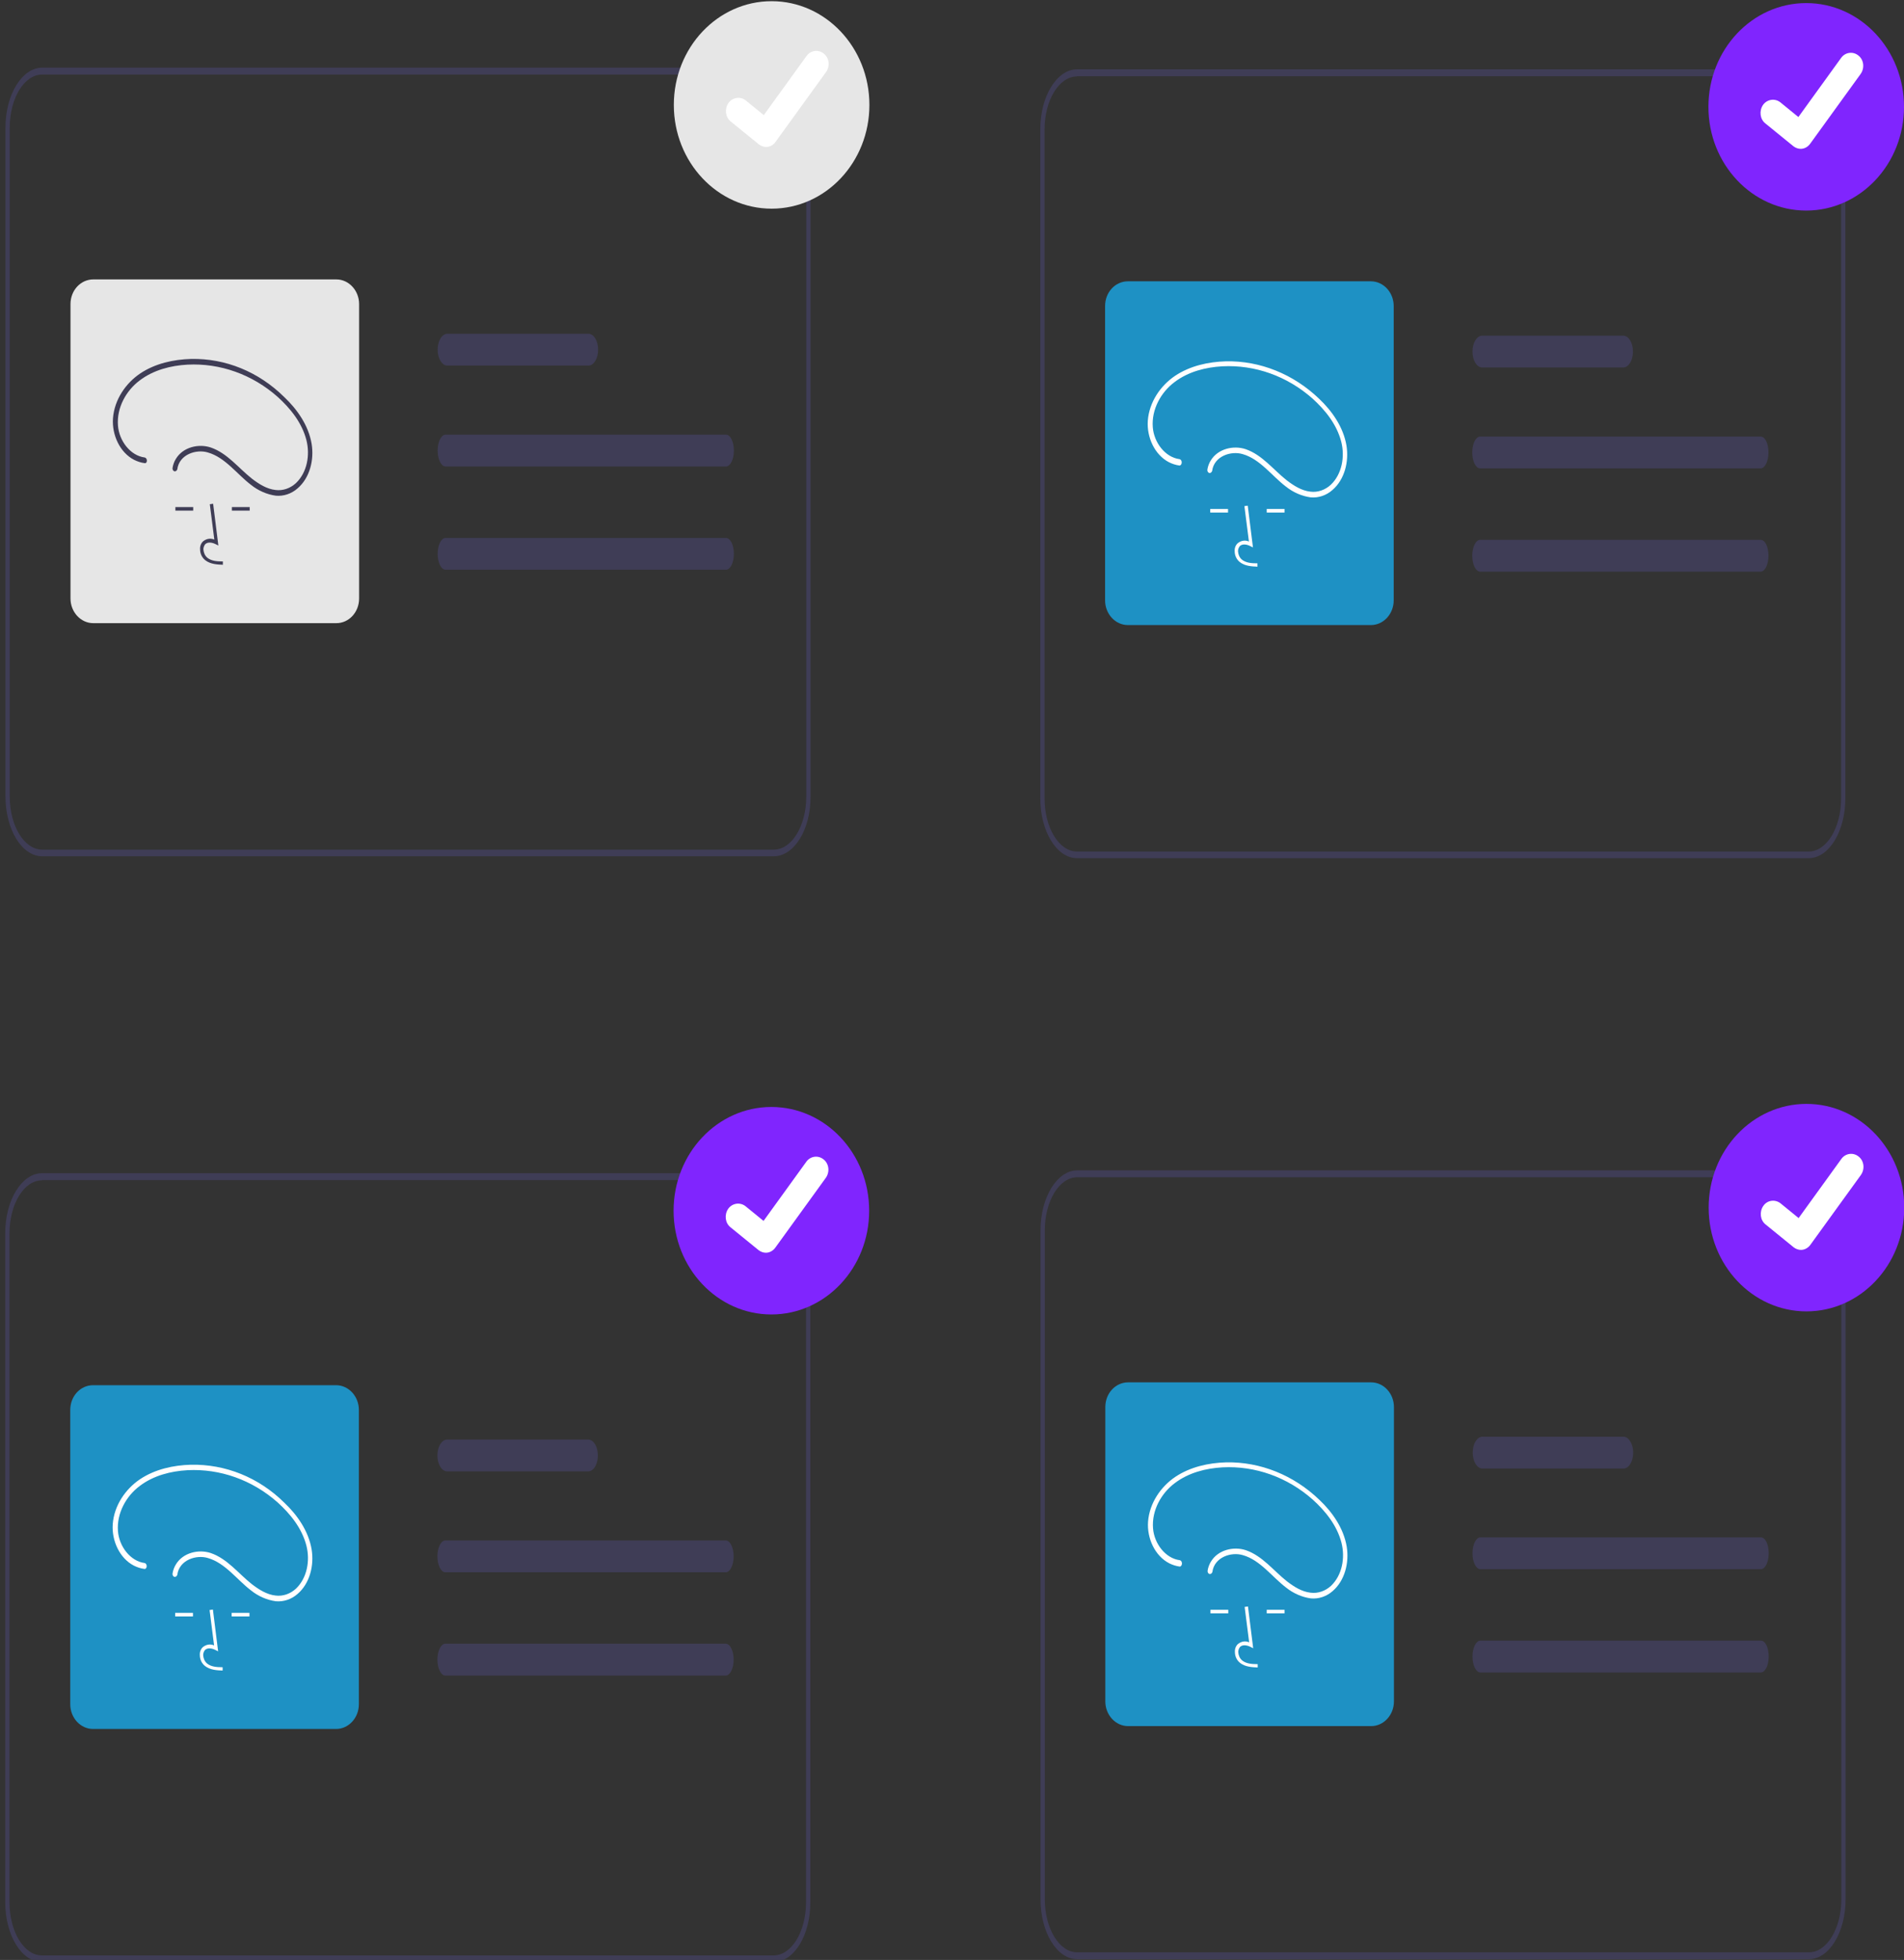 <?xml version="1.0" encoding="utf-8"?>
<!-- Generator: Adobe Illustrator 22.0.0, SVG Export Plug-In . SVG Version: 6.00 Build 0)  -->
<svg version="1.1" id="a335945a-1107-4320-8aa0-2afe397d1c78"
	 xmlns="http://www.w3.org/2000/svg" xmlns:xlink="http://www.w3.org/1999/xlink" x="0px" y="0px" viewBox="0 0 802.2 825.6"
	 style="enable-background:new 0 0 802.2 825.6;" xml:space="preserve">
<rect x="0" y="0" width="802.2" height="825.6" fill="#333333" stroke="none"/>
<style type="text/css">
	.st0{fill:#3F3D56;}
	.st1{fill:#1E91C4;}
	.st2{fill:#8025FE;}
	.st3{fill:#FFFFFF;}
	.st4{fill:#E6E6E6;}
</style>
<title>Playful cat</title>
<g>
	<path class="st0" d="M762,361.5H453.8c-8.6,0-15.5-11.3-15.5-25.3V54.5c0-14,7-25.3,15.5-25.3H762c8.6,0,15.5,11.3,15.5,25.3v281.7
		C777.5,350.2,770.6,361.5,762,361.5z M453.8,32.2c-7.6,0-13.7,10-13.7,22.4v281.7c0,12.4,6.1,22.4,13.7,22.4H762
		c7.6,0,13.7-10,13.7-22.4V54.5c0-12.4-6.1-22.4-13.7-22.4H453.8z"/>
	<path class="st0" d="M683.9,141.4h-59.4c-2.3,0-4.1,3-4.1,6.7s1.8,6.7,4.1,6.7h59.4c2.3,0,4.1-3,4.1-6.7S686.2,141.4,683.9,141.4
		L683.9,141.4z"/>
	<path class="st0" d="M741.8,183.9H623.6c-1.8,0-3.3,3-3.3,6.7s1.5,6.7,3.3,6.7h118.2c1.8,0,3.3-3,3.3-6.7S743.7,183.9,741.8,183.9z
		"/>
	<path class="st0" d="M741.8,227.4H623.6c-1.8,0-3.3,3-3.3,6.7s1.5,6.7,3.3,6.7h118.2c1.8,0,3.3-3,3.3-6.7S743.7,227.4,741.8,227.4z
		"/>
	<path class="st1" d="M577.6,263.3H475.2c-5.3,0-9.6-4.7-9.6-10.4v-124c0-5.8,4.3-10.4,9.6-10.4h102.4c5.3,0,9.6,4.7,9.6,10.4v124
		C587.2,258.6,582.9,263.3,577.6,263.3z"/>
	<ellipse class="st2" cx="761" cy="45" rx="41.2" ry="43.7"/>
	<path class="st3" d="M758.7,62.7c-1.1,0-2.2-0.4-3.1-1.1l0,0L743.8,52c-2.3-1.8-2.7-5.3-1-7.8c1.7-2.4,5-2.9,7.3-1.1l0,0l7.6,6.2
		l18-24.9c1.7-2.4,5-2.9,7.3-1l0,0l-0.1,0.1l0.1-0.1c2.3,1.8,2.7,5.3,0.9,7.8l-21.2,29.3C761.8,61.8,760.3,62.7,758.7,62.7z"/>
	<path class="st3" d="M529.8,238.7c-2.3-0.1-5.2-0.2-7.4-1.9c-1.4-1.1-2.2-2.8-2.2-4.6c-0.1-1.3,0.4-2.6,1.3-3.4
		c1.4-1.1,3.1-1.4,4.7-0.7l-1.9-14.9l1.4-0.2l2.2,17.6l-1.2-0.6c-1.4-0.7-3.2-1-4.3,0c-0.5,0.6-0.8,1.4-0.8,2.2
		c0.1,1.4,0.6,2.6,1.6,3.5c1.7,1.4,4,1.6,6.6,1.6L529.8,238.7z"/>
	<rect x="509.9" y="214.4" class="st3" width="7.5" height="1.5"/>
	<rect x="533.7" y="214.4" class="st3" width="7.5" height="1.5"/>
	<path class="st3" d="M496.9,193.4c-6-0.8-10.7-7-11.2-13.4c-0.6-7.6,3.5-14.8,9.1-19c5.9-4.5,13.2-6.3,20.2-6.7
		c13.7-0.7,27.3,4.1,38,13.6c5.3,4.8,10.2,10.8,12.1,18.2c1.6,6.3,0.3,13.6-4.4,18.1c-2.4,2.2-5.5,3.3-8.6,2.9
		c-3.7-0.4-7-2.5-10-4.8c-5.7-4.5-10.3-10.7-17.3-13.1c-5.1-1.7-11.7-0.2-14.7,4.8c-0.7,1.1-1.2,2.5-1.4,3.8
		c-0.1,0.6,0.2,1.2,0.7,1.4s1.1-0.2,1.3-0.8c0.8-6.3,8-8.6,12.9-7.1c7.3,2.1,12.2,9.1,18.1,13.6c3.1,2.5,6.8,4.1,10.5,4.6
		c3.3,0.3,6.6-0.8,9.2-3.1c5.1-4.4,7-11.9,5.9-18.7c-1.3-7.8-6.1-14.6-11.5-19.7c-10.8-10.4-24.9-16.1-39.3-15.8
		c-7.4,0.2-15.1,1.9-21.4,6.1c-6.1,4.1-10.9,11-11.5,18.9c-0.5,7,2.9,14.4,8.9,17.5c1.4,0.7,2.9,1.2,4.5,1.4
		C498.2,195.9,498.2,193.6,496.9,193.4L496.9,193.4z"/>
	<g>
		<path class="st0" d="M762.1,825.3H453.9c-8.6,0-15.5-11.3-15.5-25.3V518.3c0-14,7-25.3,15.5-25.3h308.2c8.6,0,15.5,11.3,15.5,25.3
			v281.7C777.6,813.9,770.7,825.3,762.1,825.3z M453.9,495.9c-7.6,0-13.7,10-13.7,22.4v281.7c0,12.4,6.1,22.4,13.7,22.4h308.2
			c7.6,0,13.7-10,13.7-22.4V518.3c0-12.4-6.1-22.4-13.7-22.4H453.9z"/>
		<path class="st0" d="M684,605.2h-59.4c-2.3,0-4.1,3-4.1,6.7s1.8,6.7,4.1,6.7H684c2.3,0,4.1-3,4.1-6.7S686.2,605.2,684,605.2
			L684,605.2z"/>
		<path class="st0" d="M741.9,647.6H623.7c-1.8,0-3.3,3-3.3,6.7c0,3.7,1.5,6.7,3.3,6.7h118.2c1.8,0,3.3-3,3.3-6.7
			C745.2,650.6,743.8,647.6,741.9,647.6z"/>
		<path class="st0" d="M741.9,691.1H623.7c-1.8,0-3.3,3-3.3,6.7s1.5,6.7,3.3,6.7h118.2c1.8,0,3.3-3,3.3-6.7S743.8,691.1,741.9,691.1
			z"/>
		<path class="st1" d="M577.7,727.1H475.3c-5.3,0-9.6-4.7-9.6-10.4v-124c0-5.8,4.3-10.4,9.6-10.4h102.4c5.3,0,9.6,4.7,9.6,10.4v124
			C587.3,722.4,583,727.1,577.7,727.1z"/>
		<ellipse class="st2" cx="761.1" cy="508.7" rx="41.2" ry="43.7"/>
		<path class="st3" d="M758.8,526.5c-1.1,0-2.2-0.4-3.1-1.1l0,0l-11.8-9.6c-2.3-1.8-2.7-5.3-1-7.8s5-2.9,7.3-1.1l0,0l7.6,6.2
			l18-24.9c1.7-2.4,5-2.9,7.3-1l0,0l-0.1,0.1l0.1-0.1c2.3,1.8,2.7,5.3,0.9,7.8l-21.2,29.3C761.9,525.6,760.4,526.5,758.8,526.5z"/>
		<path class="st3" d="M529.9,702.4c-2.3-0.1-5.2-0.2-7.4-1.9c-1.4-1.1-2.2-2.8-2.2-4.6c-0.1-1.3,0.4-2.6,1.3-3.4
			c1.4-1.1,3.1-1.4,4.7-0.7l-1.9-14.9l1.4-0.2l2.2,17.6l-1.2-0.6c-1.4-0.7-3.2-1-4.3,0c-0.5,0.6-0.8,1.4-0.8,2.2
			c0.1,1.4,0.6,2.6,1.6,3.5c1.7,1.4,4,1.6,6.6,1.6L529.9,702.4z"/>
		<rect x="510" y="678.1" class="st3" width="7.5" height="1.5"/>
		<rect x="533.7" y="678.1" class="st3" width="7.5" height="1.5"/>
		<path class="st3" d="M497,657.2c-6-0.8-10.7-7-11.2-13.4c-0.6-7.6,3.5-14.8,9.1-19c5.9-4.5,13.2-6.3,20.2-6.7
			c13.7-0.7,27.3,4.1,38,13.6c5.3,4.8,10.2,10.8,12.1,18.2c1.6,6.3,0.3,13.6-4.4,18.1c-2.4,2.2-5.5,3.3-8.6,2.9
			c-3.7-0.4-7-2.5-10-4.8c-5.7-4.5-10.3-10.7-17.3-13.1c-5.1-1.7-11.7-0.2-14.7,4.8c-0.7,1.1-1.2,2.5-1.4,3.8
			c-0.1,0.6,0.2,1.2,0.7,1.4c0.5,0.2,1.1-0.2,1.3-0.8c0.8-6.3,8-8.6,12.9-7.1c7.3,2.1,12.2,9.1,18.1,13.6c3.1,2.5,6.8,4.1,10.5,4.6
			c3.3,0.3,6.6-0.8,9.2-3.1c5.1-4.4,7-11.9,5.9-18.7c-1.3-7.8-6.1-14.6-11.5-19.7c-10.8-10.4-24.9-16.1-39.3-15.8
			c-7.4,0.2-15.1,1.9-21.4,6.1c-6.1,4.1-10.9,11-11.5,18.9c-0.5,7,2.9,14.4,8.9,17.5c1.4,0.7,2.9,1.2,4.5,1.4
			C498.3,659.7,498.3,657.4,497,657.2L497,657.2z"/>
	</g>
	<g>
		<path class="st0" d="M325.9,826.5H17.7c-8.6,0-15.5-11.3-15.5-25.3V519.5c0-14,7-25.3,15.5-25.3h308.2c8.6,0,15.5,11.3,15.5,25.3
			v281.7C341.5,815.2,334.5,826.5,325.9,826.5z M17.7,497.2c-7.6,0-13.7,10-13.7,22.4v281.7c0,12.4,6.1,22.4,13.7,22.4h308.2
			c7.6,0,13.7-10,13.7-22.4V519.5c0-12.4-6.1-22.4-13.7-22.4H17.7z"/>
		<path class="st0" d="M247.8,606.4h-59.4c-2.3,0-4.1,3-4.1,6.7c0,3.7,1.8,6.7,4.1,6.7h59.4c2.3,0,4.1-3,4.1-6.7
			C251.9,609.4,250.1,606.4,247.8,606.4L247.8,606.4z"/>
		<path class="st0" d="M305.8,648.9H187.6c-1.8,0-3.3,3-3.3,6.7s1.5,6.7,3.3,6.7h118.2c1.8,0,3.3-3,3.3-6.7S307.6,648.9,305.8,648.9
			z"/>
		<path class="st0" d="M305.8,692.4H187.6c-1.8,0-3.3,3-3.3,6.7c0,3.7,1.5,6.7,3.3,6.7h118.2c1.8,0,3.3-3,3.3-6.7
			C309.1,695.4,307.6,692.4,305.8,692.4z"/>
		<path class="st1" d="M141.6,728.3H39.2c-5.3,0-9.6-4.7-9.6-10.4v-124c0-5.8,4.3-10.4,9.6-10.4h102.4c5.3,0,9.6,4.7,9.6,10.4v124
			C151.2,723.6,146.9,728.3,141.6,728.3z"/>
		<ellipse class="st2" cx="325" cy="510" rx="41.2" ry="43.7"/>
		<path class="st3" d="M322.7,527.7c-1.1,0-2.2-0.4-3.1-1.1l0,0l-11.8-9.6c-2.3-1.8-2.7-5.3-1-7.8c1.7-2.4,5-2.9,7.3-1.1l0,0
			l7.6,6.2l18-24.9c1.7-2.4,5-2.9,7.3-1l0,0l-0.1,0.1l0.1-0.1c2.3,1.8,2.7,5.3,0.9,7.8l-21.2,29.3
			C325.8,526.8,324.3,527.7,322.7,527.7z"/>
		<path class="st3" d="M93.8,703.7c-2.3-0.1-5.2-0.2-7.4-1.9c-1.4-1.1-2.2-2.8-2.2-4.6c-0.1-1.3,0.4-2.6,1.3-3.4
			c1.4-1.1,3.1-1.4,4.7-0.7l-1.9-14.9l1.4-0.2l2.2,17.6l-1.2-0.6c-1.4-0.7-3.2-1-4.3,0c-0.5,0.6-0.8,1.4-0.8,2.2
			c0.1,1.4,0.6,2.6,1.6,3.5c1.7,1.4,4,1.6,6.6,1.6L93.8,703.7z"/>
		<rect x="73.8" y="679.4" class="st3" width="7.5" height="1.5"/>
		<rect x="97.6" y="679.4" class="st3" width="7.5" height="1.5"/>
		<path class="st3" d="M60.9,658.4c-6-0.8-10.7-7-11.2-13.4c-0.6-7.6,3.5-14.8,9.1-19c5.9-4.5,13.2-6.3,20.2-6.7
			c13.7-0.7,27.3,4.1,38,13.6c5.3,4.8,10.2,10.8,12.1,18.2c1.6,6.3,0.3,13.6-4.4,18.1c-2.4,2.2-5.5,3.3-8.6,2.9
			c-3.7-0.4-7-2.5-10-4.8c-5.7-4.5-10.3-10.7-17.3-13.1c-5.1-1.7-11.7-0.2-14.7,4.8c-0.7,1.1-1.2,2.5-1.4,3.8
			c-0.1,0.6,0.2,1.2,0.7,1.4s1.1-0.2,1.3-0.8c0.8-6.3,8-8.6,12.9-7.1c7.3,2.1,12.2,9.1,18.1,13.6c3.1,2.5,6.8,4.1,10.5,4.6
			c3.3,0.3,6.6-0.8,9.2-3.1c5.1-4.4,7-11.9,5.9-18.7c-1.3-7.8-6.1-14.6-11.5-19.7C109,622.3,94.9,616.7,80.4,617
			c-7.4,0.2-15.1,1.9-21.4,6.1c-6.1,4.1-10.9,11-11.5,18.9c-0.5,7,2.9,14.4,8.9,17.5c1.4,0.7,2.9,1.2,4.5,1.4
			C62.1,660.9,62.1,658.6,60.9,658.4L60.9,658.4z"/>
	</g>
	<g>
		<path class="st0" d="M326,360.7H17.8c-8.6,0-15.5-11.3-15.5-25.3V53.8c0-14,7-25.3,15.5-25.3H326c8.6,0,15.5,11.3,15.5,25.3v281.7
			C341.6,349.4,334.6,360.7,326,360.7z M17.8,31.4c-7.6,0-13.7,10-13.7,22.4v281.7c0,12.4,6.1,22.4,13.7,22.4H326
			c7.6,0,13.7-10,13.7-22.4V53.8c0-12.4-6.1-22.4-13.7-22.4H17.8z"/>
		<path class="st0" d="M247.9,140.6h-59.4c-2.3,0-4.1,3-4.1,6.7s1.8,6.7,4.1,6.7h59.4c2.3,0,4.1-3,4.1-6.7S250.2,140.6,247.9,140.6
			L247.9,140.6z"/>
		<path class="st0" d="M305.9,183.1H187.7c-1.8,0-3.3,3-3.3,6.7s1.5,6.7,3.3,6.7h118.2c1.8,0,3.3-3,3.3-6.7S307.7,183.1,305.9,183.1
			z"/>
		<path class="st0" d="M305.9,226.6H187.7c-1.8,0-3.3,3-3.3,6.7s1.5,6.7,3.3,6.7h118.2c1.8,0,3.3-3,3.3-6.7S307.7,226.6,305.9,226.6
			z"/>
		<path class="st4" d="M141.7,262.5H39.3c-5.3,0-9.6-4.7-9.6-10.4v-124c0-5.8,4.3-10.4,9.6-10.4h102.4c5.3,0,9.6,4.7,9.6,10.4v124
			C151.3,257.9,147,262.5,141.7,262.5z"/>
		<ellipse class="st4" cx="325.1" cy="44.2" rx="41.2" ry="43.7"/>
		<path class="st3" d="M322.8,61.9c-1.1,0-2.2-0.4-3.1-1.1l0,0l-11.8-9.6c-2.3-1.8-2.7-5.3-1-7.8c1.7-2.4,5-2.9,7.3-1.1l0,0l7.6,6.2
			l18-24.9c1.7-2.4,5-2.9,7.3-1l0,0l-0.1,0.1l0.1-0.1c2.3,1.8,2.7,5.3,0.9,7.8l-21.2,29.3C325.9,61.1,324.4,61.9,322.8,61.9z"/>
		<path class="st0" d="M93.9,237.9c-2.3-0.1-5.2-0.2-7.4-1.9c-1.4-1.1-2.2-2.8-2.2-4.6c-0.1-1.3,0.4-2.6,1.3-3.4
			c1.4-1.1,3.1-1.4,4.7-0.7l-1.9-14.9l1.4-0.2l2.2,17.6l-1.2-0.6c-1.4-0.7-3.2-1-4.3,0c-0.5,0.6-0.8,1.4-0.8,2.2
			c0.1,1.4,0.6,2.6,1.6,3.5c1.7,1.4,4,1.6,6.6,1.6L93.9,237.9z"/>
		<rect x="73.9" y="213.6" class="st0" width="7.5" height="1.5"/>
		<rect x="97.7" y="213.6" class="st0" width="7.5" height="1.5"/>
		<path class="st0" d="M60.9,192.7c-6-0.8-10.7-7-11.2-13.4c-0.6-7.6,3.5-14.8,9.1-19c5.9-4.5,13.2-6.3,20.2-6.7
			c13.7-0.7,27.3,4.1,38,13.6c5.3,4.8,10.2,10.8,12.1,18.2c1.6,6.3,0.3,13.6-4.4,18.1c-2.4,2.2-5.5,3.3-8.6,2.9
			c-3.7-0.4-7-2.5-10-4.8c-5.7-4.5-10.3-10.7-17.3-13.1c-5.1-1.7-11.7-0.2-14.7,4.8c-0.7,1.1-1.2,2.5-1.4,3.8
			c-0.1,0.6,0.2,1.2,0.7,1.4s1.1-0.2,1.3-0.8c0.8-6.3,8-8.6,12.9-7.1c7.3,2.1,12.2,9.1,18.1,13.6c3.1,2.5,6.8,4.1,10.5,4.6
			c3.3,0.3,6.6-0.8,9.2-3.1c5.1-4.4,7-11.9,5.9-18.7c-1.3-7.8-6.1-14.6-11.5-19.7C109,156.6,95,150.9,80.5,151.2
			c-7.4,0.2-15.1,1.9-21.4,6.1c-6.1,4.1-10.9,11-11.5,18.9c-0.5,7,2.9,14.4,8.9,17.5c1.4,0.7,2.9,1.2,4.5,1.4
			C62.2,195.2,62.2,192.9,60.9,192.7L60.9,192.7z"/>
	</g>
</g>
</svg>
